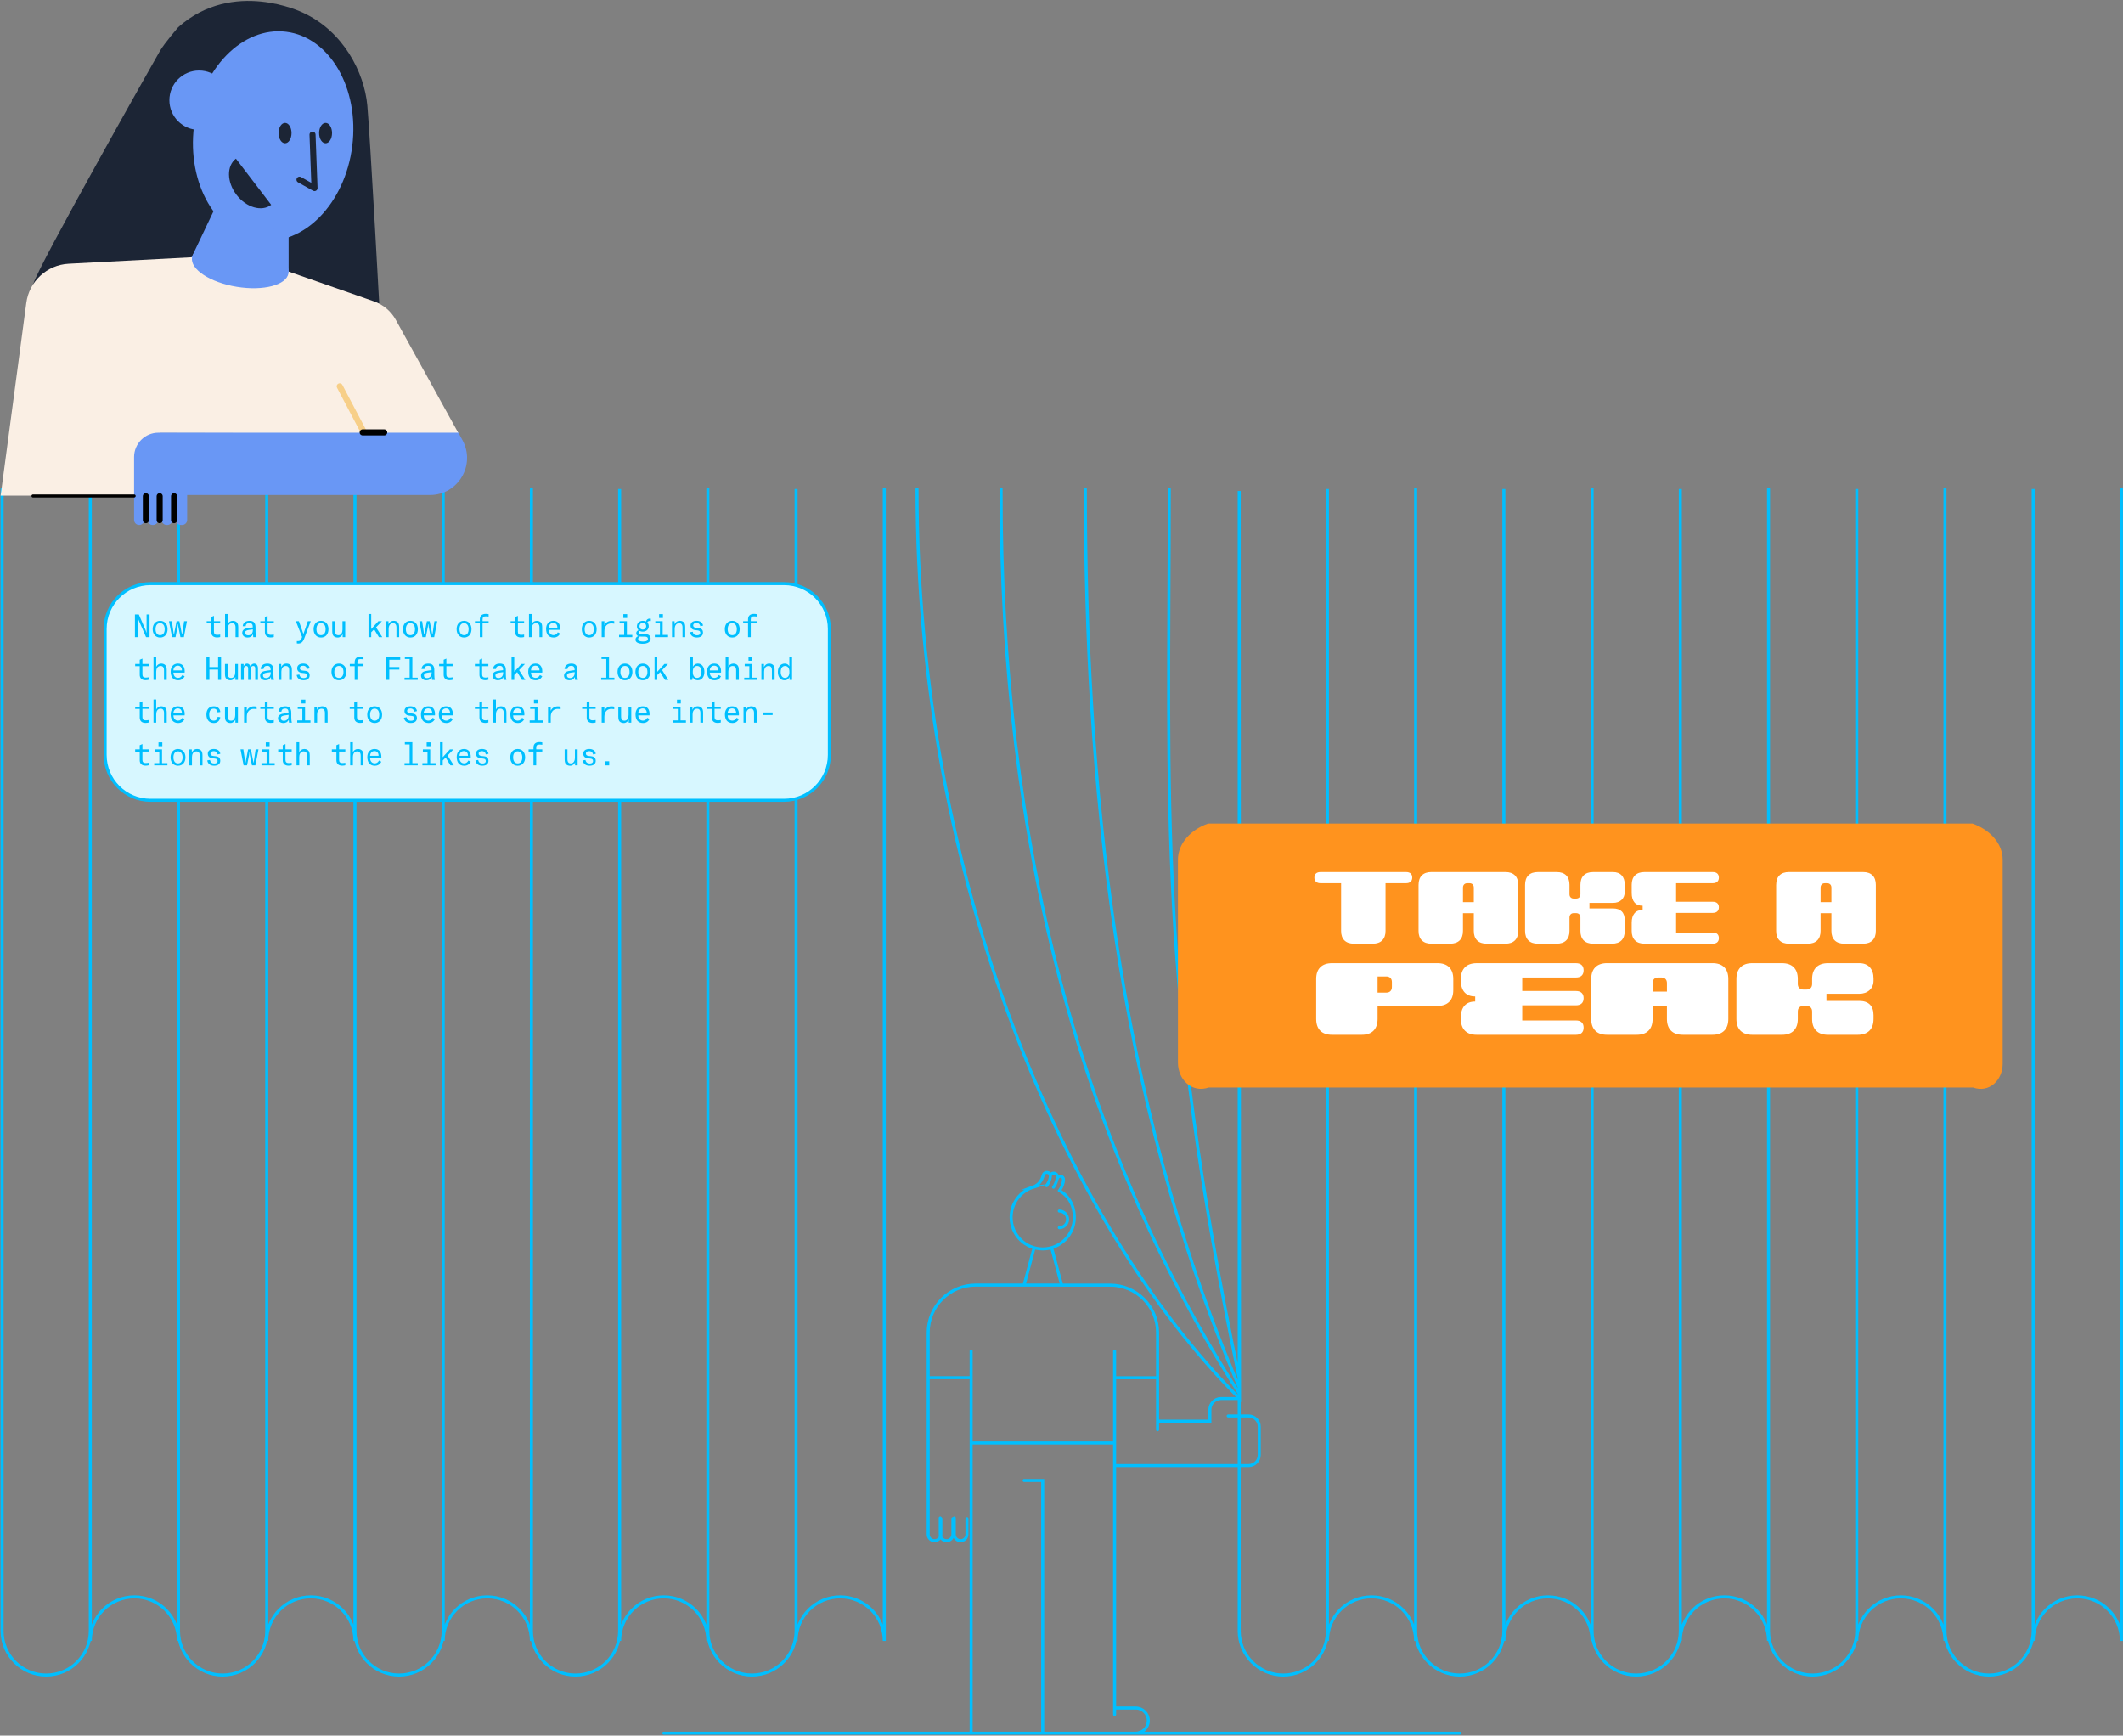 <svg width="2103" height="1719" viewBox="0 0 2103 1719" fill="none" xmlns="http://www.w3.org/2000/svg">
<rect x="0" y="0" width="2103" height="1719" fill="#808080" stroke="none"/>
<g id="comic_seq_6-3">
<path id="curtain" d="M1402.29 484.281V1625.26C1402.29 1601.13 1382.73 1581.57 1358.6 1581.57C1334.47 1581.57 1314.91 1601.13 1314.91 1625.26V484.281V1615.34C1314.91 1639.47 1295.34 1659.03 1271.21 1659.03C1247.09 1659.03 1227.52 1639.47 1227.52 1615.34V486.266L1227.83 1385.12C1053.35 1210.53 908.382 871.601 908.382 484.281M1402.3 484.281V1615.34C1402.3 1639.47 1421.87 1659.03 1446 1659.03C1470.12 1659.03 1489.69 1639.47 1489.69 1615.34V484.281V1625.26C1489.69 1601.13 1509.25 1581.57 1533.38 1581.57C1557.51 1581.57 1577.07 1601.13 1577.07 1625.26V484.281M1577.09 484.281V1615.34C1577.09 1639.47 1596.65 1659.03 1620.78 1659.03C1644.91 1659.03 1664.47 1639.47 1664.47 1615.34V484.281L1664.47 1625.26C1664.47 1601.13 1684.04 1581.57 1708.16 1581.57C1732.29 1581.57 1751.86 1601.13 1751.86 1625.26V484.281M1751.87 484.281V1615.34C1751.87 1639.47 1771.43 1659.03 1795.56 1659.03C1819.69 1659.03 1839.25 1639.47 1839.25 1615.34V484.281V1625.26C1839.25 1601.13 1858.82 1581.57 1882.95 1581.57C1907.07 1581.57 1926.64 1601.13 1926.64 1625.26V484.281M1926.65 484.281V1615.34C1926.65 1639.47 1946.22 1659.03 1970.34 1659.03C1994.47 1659.03 2014.04 1639.47 2014.04 1615.34V484.281V1625.26C2014.04 1601.13 2033.6 1581.57 2057.73 1581.57C2081.86 1581.57 2101.42 1601.13 2101.42 1625.26V484.281M991.639 484.281C991.163 831.876 1068.63 1132.68 1227.52 1380.06M1146.65 1416.06V1319.85C1146.65 1293.88 1125.6 1272.84 1099.63 1272.84H1051.64L1041.83 1236.19M1104.1 1338.12V1698.11M1104.1 1364.55H1146.58M931.994 1504.11V1519.68C931.994 1523.15 929.19 1525.95 925.724 1525.95C922.258 1525.95 919.454 1523.15 919.454 1519.68V1319.8C919.454 1293.83 940.5 1272.78 966.466 1272.78H1014.46L1024.27 1236.14M931.372 1503.44V1519.68C931.372 1523.15 934.177 1525.95 937.642 1525.95C941.108 1525.95 943.913 1523.15 943.913 1519.68V1504.11M945.275 1503.44V1519.68C945.275 1523.15 948.079 1525.95 951.545 1525.95C955.011 1525.95 957.815 1523.15 957.815 1519.68V1504.11M961.995 1338.07V1716.63H1124.98C1131.87 1716.63 1137.47 1711.05 1137.47 1704.14C1137.47 1697.25 1131.88 1691.65 1124.98 1691.65H1104.1M961.995 1364.5H919.52M1014.47 1272.78H1051.42M1036.71 1174.36C1038.92 1171.41 1040.42 1167.75 1040.52 1164.75C1040.65 1160.84 1035.04 1159.75 1033.68 1163.4C1033.66 1163.42 1033.66 1163.44 1033.65 1163.46C1032.63 1166.23 1031.36 1172.84 1022.96 1175.9L1023.36 1175.86C1010.73 1179.89 1001.59 1191.72 1001.59 1205.69C1001.59 1222.98 1015.61 1237 1032.9 1237C1050.19 1237 1064.21 1222.98 1064.21 1205.69C1064.21 1193.64 1058.1 1183.7 1049.31 1179.31M1043.57 1175.89C1045.78 1172.94 1047.29 1168.5 1047.38 1165.5C1047.51 1161.6 1041.91 1160.5 1040.54 1164.15M1049.68 1178.94C1051.89 1175.99 1053.4 1171.56 1053.49 1168.56C1053.63 1164.65 1048.78 1163.56 1047.41 1167.21M1049.3 1199.46C1053.85 1199.46 1057.54 1203.15 1057.54 1207.7C1057.54 1212.25 1053.85 1215.94 1049.3 1215.94M1014.47 1466.23H1032.88V1716.63M961.995 1429.13H1104.1M1146.65 1407.56H1198.5V1396.21C1198.5 1390.08 1203.46 1385.14 1209.57 1385.14H1227.83M2.062 484.281V1615.34C2.062 1639.47 21.626 1659.03 45.754 1659.03C69.882 1659.03 89.447 1639.47 89.447 1615.34V484.281L89.447 1625.26C89.447 1601.13 109.011 1581.57 133.139 1581.57C157.267 1581.57 176.831 1601.13 176.831 1625.26V484.281M176.844 484.281V1615.34C176.844 1639.47 196.409 1659.03 220.536 1659.03C244.664 1659.03 264.229 1639.47 264.229 1615.34V484.281L264.229 1625.26C264.229 1601.13 283.793 1581.57 307.921 1581.57C332.049 1581.57 351.613 1601.13 351.613 1625.26V484.281M351.627 484.281V1615.34C351.627 1639.47 371.191 1659.03 395.319 1659.03C419.447 1659.03 439.011 1639.47 439.011 1615.34V484.281L439.011 1625.26C439.011 1601.13 458.575 1581.57 482.703 1581.57C506.831 1581.57 526.395 1601.13 526.395 1625.26V484.281M526.409 484.281V1615.34C526.409 1639.47 545.973 1659.03 570.101 1659.03C594.229 1659.03 613.793 1639.47 613.793 1615.34V484.281V1625.26C613.793 1601.13 633.358 1581.57 657.486 1581.57C681.614 1581.57 701.178 1601.13 701.178 1625.26V484.281M701.191 484.281V1615.34C701.191 1639.47 720.755 1659.03 744.883 1659.03C769.011 1659.03 788.576 1639.47 788.576 1615.34V484.281L788.576 1625.26C788.576 1601.13 808.14 1581.57 832.268 1581.57C856.396 1581.57 875.96 1601.13 875.96 1625.26V484.281M1104.1 1451.56H1236.77C1242.63 1451.56 1247.38 1446.81 1247.38 1440.95V1412.98C1247.38 1407.12 1242.63 1402.37 1236.77 1402.37H1216.6M1075.11 484.281C1075.11 768.312 1104.38 1086.99 1227.52 1373.88M1158.26 484.281C1158.26 798.103 1146.08 975.763 1227.83 1366.34M657.485 1716.63H1446" stroke="#00BFFF" stroke-width="3" stroke-miterlimit="10" stroke-linecap="round"/>
<g id="lady">
<g id="Group">
<path id="Vector" d="M376.945 323.818C376.945 323.818 366.746 136.104 363.862 104.461C360.886 71.76 340.078 30.751 299.812 12.443C299.812 12.443 231 -21.409 176.606 26.902C176.606 26.902 162.862 42.816 158.444 50.462C154.012 58.095 38.69 262.066 33.187 280.653C27.684 299.239 376.945 323.818 376.945 323.818Z" fill="#1C2535"/>
<path id="Vector_2" d="M348.96 144.575C356.101 87.52 326.794 36.875 283.5 31.456C240.207 26.037 199.322 67.896 192.181 124.951C185.04 182.007 214.347 232.652 257.641 238.071C300.934 243.49 341.819 201.63 348.96 144.575Z" fill="#6997F5"/>
<path id="Vector_3" d="M285.896 232.475L285.923 312.018L181.527 272.24L214.504 202.896" fill="#6997F5"/>
<path id="Vector_4" d="M197.216 128.683C213.463 128.683 226.635 115.511 226.635 99.262C226.635 83.014 213.463 69.842 197.216 69.842C180.968 69.842 167.796 83.014 167.796 99.262C167.796 115.511 180.968 128.683 197.216 128.683Z" fill="#6997F5"/>
<path id="Vector_5" d="M454.342 429.435L158.166 428.839L167.704 490.855H0.633L26.071 299.94C28.915 278.616 46.535 262.344 68.017 261.22L189.821 254.817L285.909 268.959L370.318 298.419C379.59 301.66 387.342 308.195 392.091 316.793L454.342 429.435Z" fill="#FAEFE4"/>
<path id="Vector_6" d="M285.764 270.674C287.675 258.972 267.837 245.994 241.456 241.688C215.075 237.381 192.14 243.377 190.23 255.079C188.319 266.781 208.157 279.759 234.538 284.065C260.92 288.372 283.854 282.377 285.764 270.674Z" fill="#6997F5"/>
<path id="Vector_7" d="M322.511 141.911C326.055 141.911 328.927 137.392 328.927 131.818C328.927 126.244 326.055 121.725 322.511 121.725C318.968 121.725 316.096 126.244 316.096 131.818C316.096 137.392 318.968 141.911 322.511 141.911Z" fill="#1C2535"/>
<path id="Vector_8" d="M282.364 141.911C285.908 141.911 288.78 137.392 288.78 131.818C288.78 126.244 285.908 121.725 282.364 121.725C278.821 121.725 275.949 126.244 275.949 131.818C275.949 137.392 278.821 141.911 282.364 141.911Z" fill="#1C2535"/>
<path id="Vector_9" d="M309.588 133.379L311.559 186.28L296.69 177.959" stroke="#1C2535" stroke-width="6" stroke-miterlimit="10" stroke-linecap="round" stroke-linejoin="round"/>
<path id="Vector_10" d="M268.647 202.882C259.308 210.012 243.91 205.567 234.254 192.921C224.597 180.287 224.346 164.254 233.685 157.124L268.647 202.882Z" fill="#1C2535"/>
<path id="Vector_11" d="M336.52 382.658L359.709 426.656" stroke="#F7CF88" stroke-width="6" stroke-miterlimit="10" stroke-linecap="round" stroke-linejoin="round"/>
<path id="Vector_12" d="M453.033 428.561H156.962C143.629 428.561 132.821 439.369 132.821 452.703V514.957C132.821 517.735 135.07 519.997 137.861 519.997C140.639 519.997 142.901 517.748 142.901 514.957V490.868H146.195V514.957C146.195 517.735 148.444 519.997 151.235 519.997H151.592C154.37 519.997 156.632 517.748 156.632 514.957V490.868H160.124V514.957C160.124 517.735 162.373 519.997 165.164 519.997H165.667C168.444 519.997 170.706 517.748 170.706 514.957V490.868H174.252V514.957C174.252 517.735 176.5 519.997 179.291 519.997H180.35C183.128 519.997 185.39 517.748 185.39 514.957V490.273H425.928C453.879 490.273 471.578 460.257 458.033 435.797L454.012 428.521" fill="#6997F5"/>
<path id="Vector_13" d="M172.439 491.451V515.236" stroke="black" stroke-width="6" stroke-miterlimit="10" stroke-linecap="round" stroke-linejoin="round"/>
<path id="Vector_14" d="M359.246 428.258H380.609" stroke="black" stroke-width="6" stroke-miterlimit="10" stroke-linecap="round" stroke-linejoin="round"/>
<path id="Vector_15" d="M158.166 491.451V515.236" stroke="black" stroke-width="6" stroke-miterlimit="10" stroke-linecap="round" stroke-linejoin="round"/>
<path id="Vector_16" d="M144.488 491.451V515.236" stroke="black" stroke-width="6" stroke-miterlimit="10" stroke-linecap="round" stroke-linejoin="round"/>
</g>
<path id="Vector_17" d="M32.685 491.225H132.888" stroke="black" stroke-width="3" stroke-miterlimit="10" stroke-linecap="round" stroke-linejoin="round"/>
</g>
<g id="text-blob">
<path id="Vector_18" d="M776.657 792.64H149.025C124.236 792.64 104.143 772.546 104.143 747.756V622.904C104.143 598.114 124.236 578.02 149.025 578.02H776.657C801.446 578.02 821.539 598.114 821.539 622.904V747.756C821.539 772.546 801.446 792.64 776.657 792.64Z" fill="#D7F7FF" stroke="#00BFFF" stroke-width="3" stroke-miterlimit="10" stroke-linecap="round" stroke-linejoin="round"/>
<g id="Vector_19">
<path d="M145.203 626.82H145.269C145.203 626.066 145.203 625.233 145.203 624.412V608.591H148.14V631.053H144.687L137.636 614.888C137.094 613.658 136.618 612.229 136.618 612.229H136.525C136.591 612.824 136.591 613.499 136.591 614.16V631.053H133.655V608.591H137.517L144.131 623.87C144.727 625.312 145.071 626.344 145.203 626.82Z" fill="#00BFFF"/>
<path d="M151.248 623.155C151.248 618.128 154.185 614.874 158.616 614.874C163.047 614.874 165.984 618.128 165.984 623.155C165.984 628.182 163.047 631.436 158.616 631.436C154.185 631.436 151.248 628.115 151.248 623.155ZM163.14 623.155C163.14 619.451 161.46 617.202 158.616 617.202C155.772 617.202 154.092 619.411 154.092 623.155C154.092 626.885 155.772 629.108 158.616 629.108C161.46 629.094 163.14 626.885 163.14 623.155Z" fill="#00BFFF"/>
<path d="M170.217 615.244L171.831 626.092L172.148 628.341H172.373C172.506 627.613 172.598 627.11 172.876 625.682L174.926 615.244H177.678L179.728 625.682C180.019 627.11 180.112 627.613 180.231 628.341H180.456L180.773 626.092L182.387 615.244H185.204L182.136 631.066H178.749L176.699 620.853C176.567 620.218 176.447 618.895 176.408 618.26H176.183C176.156 618.895 176.024 620.218 175.905 620.853L173.855 631.066H170.468L167.399 615.244H170.217Z" fill="#00BFFF"/>
<path d="M204.729 615.244H209.253V611.104L211.938 609.966V615.244H218.103V617.427H211.938V625.629C211.938 627.745 212.957 628.764 214.981 628.764C216.026 628.764 217.137 628.671 218.116 628.473V630.946C217.296 631.132 216.41 631.357 215.021 631.357C211.065 631.357 209.266 629.147 209.266 626.012V617.44H204.742V615.244H204.729Z" fill="#00BFFF"/>
<path d="M230.563 614.874C231.833 614.874 233.341 615.218 234.453 616.263C235.471 617.242 236 618.737 236 621.29V631.066H233.315V621.448C233.315 617.996 231.582 617.242 229.902 617.242C226.45 617.242 225.603 620.562 225.603 622.811V631.066H222.918V608.14H225.603V618.141C226.317 616.223 228.288 614.874 230.563 614.874Z" fill="#00BFFF"/>
<path d="M253.686 631.066H250.869C250.736 630.179 250.644 629.134 250.617 628.182C249.572 630.391 247.866 631.436 245.273 631.436C242.138 631.436 239.955 629.505 239.955 626.793C239.955 625.153 240.709 623.883 242.164 623.062C243.209 622.494 244.916 622.084 247.535 621.766L250.419 621.422V621.144C250.419 618.327 249.374 617.096 247.032 617.096C244.784 617.096 243.461 618.234 243.329 620.232H240.445C240.736 616.845 243.196 614.887 247.218 614.887C251.292 614.887 253.131 616.911 253.131 621.462V625.735C253.144 628.248 253.302 629.888 253.686 631.066ZM246.688 623.883C243.937 624.266 242.799 625.047 242.799 626.634C242.799 628.248 243.911 629.227 245.776 629.227C248.62 629.227 250.458 627.269 250.458 624.16V623.367L246.688 623.883Z" fill="#00BFFF"/>
<path d="M257.853 615.244H262.377V611.104L265.062 609.966V615.244H271.227V617.427H265.062V625.629C265.062 627.745 266.081 628.764 268.105 628.764C269.15 628.764 270.261 628.671 271.24 628.473V630.946C270.42 631.132 269.533 631.357 268.144 631.357C264.189 631.357 262.39 629.147 262.39 626.012V617.44H257.866V615.244H257.853Z" fill="#00BFFF"/>
<path d="M300.553 627.93L304.945 615.244H307.829L301.505 632.071C300.05 636.092 298.159 637.415 295.5 637.415C295.024 637.415 294.547 637.389 294.045 637.283V634.915C294.455 634.942 294.839 634.981 295.182 634.981C297.114 634.981 298.093 634.121 298.82 632.044L299.23 630.88L293.066 615.258H296.108L300.553 627.93Z" fill="#00BFFF"/>
<path d="M310.646 623.155C310.646 618.128 313.583 614.874 318.014 614.874C322.446 614.874 325.382 618.128 325.382 623.155C325.382 628.182 322.446 631.436 318.014 631.436C313.583 631.436 310.646 628.115 310.646 623.155ZM322.538 623.155C322.538 619.451 320.858 617.202 318.014 617.202C315.17 617.202 313.49 619.411 313.49 623.155C313.49 626.885 315.17 629.108 318.014 629.108C320.858 629.094 322.538 626.885 322.538 623.155Z" fill="#00BFFF"/>
<path d="M334.615 631.436C333.16 631.436 331.679 631.092 330.568 630.047C329.549 629.068 329.112 627.586 329.112 625.02V615.244H331.864V624.928C331.864 628.38 333.504 629.134 335.158 629.134C338.478 629.134 339.272 625.814 339.272 623.499V615.244H341.957V631.066H339.43V628.063C338.822 629.637 336.957 631.436 334.615 631.436Z" fill="#00BFFF"/>
<path d="M370.609 623.314L367.725 626.224V631.066H365.04V608.14H367.725V623.036L374.815 615.257H378.321L372.527 621.356L378.691 631.066H375.371L370.609 623.314Z" fill="#00BFFF"/>
<path d="M390.054 614.874C391.351 614.874 392.806 615.218 393.877 616.236C394.922 617.215 395.398 618.736 395.398 621.303V631.079H392.713V621.462C392.713 618.009 391.007 617.255 389.419 617.255C385.848 617.255 384.988 620.575 384.988 622.824V631.079H382.303V615.257H384.829V618.392C385.662 616.382 387.395 614.874 390.054 614.874Z" fill="#00BFFF"/>
<path d="M399.195 623.155C399.195 618.128 402.131 614.874 406.563 614.874C410.994 614.874 413.931 618.128 413.931 623.155C413.931 628.182 410.994 631.436 406.563 631.436C402.131 631.436 399.195 628.115 399.195 623.155ZM411.087 623.155C411.087 619.451 409.407 617.202 406.563 617.202C403.719 617.202 402.039 619.411 402.039 623.155C402.039 626.885 403.719 629.108 406.563 629.108C409.407 629.108 411.087 626.885 411.087 623.155Z" fill="#00BFFF"/>
<path d="M418.164 615.244L419.778 626.092L420.095 628.341H420.32C420.452 627.613 420.545 627.11 420.823 625.682L422.873 615.244H425.625L427.675 625.682C427.966 627.11 428.058 627.613 428.178 628.341H428.402L428.72 626.092L430.334 615.244H433.151L430.082 631.066H426.696L424.646 620.853C424.513 620.218 424.394 618.895 424.355 618.26H424.13C424.103 618.895 423.971 620.218 423.852 620.853L421.802 631.066H418.415L415.346 615.244H418.164Z" fill="#00BFFF"/>
<path d="M452.319 623.155C452.319 618.128 455.255 614.874 459.687 614.874C464.118 614.874 467.055 618.128 467.055 623.155C467.055 628.182 464.118 631.436 459.687 631.436C455.268 631.436 452.319 628.115 452.319 623.155ZM464.211 623.155C464.211 619.451 462.531 617.202 459.687 617.202C456.843 617.202 455.163 619.411 455.163 623.155C455.163 626.885 456.843 629.108 459.687 629.108C462.531 629.108 464.211 626.885 464.211 623.155Z" fill="#00BFFF"/>
<path d="M478.007 617.427V631.066H475.322V617.427H470.481V615.244H475.322V613.498C475.322 609.887 477.346 608.021 481.275 608.021C482.187 608.021 482.955 608.114 484.026 608.339V610.707C483.325 610.614 482.478 610.456 481.275 610.456C478.867 610.456 478.021 611.276 478.021 613.683V615.231H484.026V617.427H478.007Z" fill="#00BFFF"/>
<path d="M505.8 615.244H510.324V611.104L513.009 609.966V615.244H519.173V617.427H513.009V625.629C513.009 627.745 514.027 628.764 516.051 628.764C517.096 628.764 518.208 628.671 519.186 628.473V630.946C518.366 631.132 517.48 631.357 516.091 631.357C512.136 631.357 510.337 629.147 510.337 626.012V617.44H505.8V615.244Z" fill="#00BFFF"/>
<path d="M531.647 614.874C532.917 614.874 534.425 615.218 535.536 616.263C536.555 617.242 537.084 618.737 537.084 621.29V631.066H534.399V621.448C534.399 617.996 532.653 617.242 530.986 617.242C527.533 617.242 526.687 620.562 526.687 622.811V631.066H524.001V608.14H526.687V618.141C527.401 616.223 529.372 614.874 531.647 614.874Z" fill="#00BFFF"/>
<path d="M554.823 623.856H543.724C543.724 626.832 545.431 629.068 548.368 629.068C550.458 629.068 551.754 627.772 552.548 626.25L554.823 627.454C553.5 630.073 551.344 631.436 548.368 631.436C543.407 631.436 540.96 628.023 540.96 622.837C540.96 617.996 543.738 614.86 548.169 614.86C553.011 614.86 554.876 618.34 554.876 622.639C554.889 623.023 554.863 623.433 554.823 623.856ZM548.063 616.951C545.18 616.951 543.724 619.319 543.724 621.634H552.111C552.164 619.107 550.907 616.951 548.063 616.951Z" fill="#00BFFF"/>
<path d="M576.305 623.155C576.305 618.128 579.242 614.874 583.673 614.874C588.104 614.874 591.041 618.128 591.041 623.155C591.041 628.182 588.104 631.436 583.673 631.436C579.242 631.436 576.305 628.115 576.305 623.155ZM588.197 623.155C588.197 619.451 586.517 617.202 583.673 617.202C580.829 617.202 579.149 619.411 579.149 623.155C579.149 626.885 580.829 629.108 583.673 629.108C586.517 629.094 588.197 626.885 588.197 623.155Z" fill="#00BFFF"/>
<path d="M605.619 614.927C606.756 614.927 607.801 615.059 608.463 615.244V617.744C607.828 617.586 606.664 617.427 605.526 617.427C601.73 617.427 598.7 620.02 598.7 625.179V631.065H596.015V615.244H598.674V619.358C599.732 616.858 602.325 614.927 605.619 614.927Z" fill="#00BFFF"/>
<path d="M613.238 628.843H618.304V617.453H613.714V615.244H620.989V628.843H626.334V631.052H613.238V628.843ZM621.267 612.083H617.471V608.286H621.267V612.083Z" fill="#00BFFF"/>
<path d="M641.202 616.514C642.115 617.427 642.631 618.697 642.631 620.178C642.631 623.406 640.223 625.589 636.678 625.589C635.567 625.589 634.561 625.364 633.741 624.954C633.08 625.271 632.63 625.814 632.63 626.541C632.63 627.52 633.45 628.129 635.249 628.129H639.324C642.617 628.129 644.483 629.743 644.483 632.428C644.483 635.749 641.599 637.614 636.665 637.614C632.167 637.614 629.482 636.066 629.482 633.592C629.482 631.886 630.553 630.616 632.233 630.047C630.937 629.505 630.236 628.565 630.236 627.229C630.236 625.774 631.056 624.703 632.511 624.16C631.493 623.248 630.924 621.911 630.924 620.337C630.924 617.109 633.292 614.861 636.81 614.861C637.974 614.861 638.993 615.112 639.853 615.562C640.421 613.697 641.718 612.651 643.676 612.651C644.02 612.651 644.403 612.678 644.681 612.784V615.125C644.205 615.059 643.927 614.993 643.517 614.993C642.366 614.993 641.638 615.469 641.202 616.514ZM635.157 630.497C634.681 630.497 634.244 630.47 633.834 630.431C632.789 630.907 632.154 631.754 632.154 632.838C632.154 634.518 633.702 635.405 636.956 635.405C640.342 635.405 641.797 634.452 641.797 632.719C641.797 631.29 640.779 630.51 638.728 630.51H635.157V630.497ZM640.091 620.178C640.091 618.287 638.728 616.924 636.797 616.924C634.839 616.924 633.477 618.313 633.477 620.284C633.477 622.216 634.8 623.539 636.704 623.539C638.662 623.539 640.091 622.11 640.091 620.178Z" fill="#00BFFF"/>
<path d="M648.663 628.843H653.729V617.453H649.139V615.244H656.414V628.843H661.758V631.052H648.663V628.843ZM656.692 612.083H652.896V608.286H656.692V612.083Z" fill="#00BFFF"/>
<path d="M673.425 614.874C674.722 614.874 676.177 615.218 677.248 616.236C678.293 617.215 678.77 618.736 678.77 621.303V631.079H676.084V621.462C676.084 618.009 674.378 617.255 672.791 617.255C669.219 617.255 668.359 620.575 668.359 622.824V631.079H665.674V615.257H668.2V618.392C669.021 616.382 670.767 614.874 673.425 614.874Z" fill="#00BFFF"/>
<path d="M683.479 626.184L686.204 625.708C686.614 628.023 688.095 629.214 690.437 629.214C692.553 629.214 693.731 628.327 693.731 626.846C693.731 625.258 692.91 624.57 691.204 624.372L688.638 624.081C685.503 623.737 684.021 621.964 684.021 619.53C684.021 616.647 686.296 614.847 690.027 614.847C693.638 614.847 696.072 616.739 696.416 619.649L693.757 620.245C693.413 618.353 692.117 617.017 689.96 617.017C687.87 617.017 686.64 617.877 686.64 619.385C686.64 620.747 687.526 621.568 689.484 621.792L692.011 622.07C695.146 622.414 696.376 624.068 696.376 626.568C696.376 629.571 694.167 631.41 690.304 631.41C686.548 631.436 684.048 629.571 683.479 626.184Z" fill="#00BFFF"/>
<path d="M717.991 623.155C717.991 618.128 720.927 614.874 725.359 614.874C729.79 614.874 732.727 618.128 732.727 623.155C732.727 628.182 729.79 631.436 725.359 631.436C720.927 631.436 717.991 628.115 717.991 623.155ZM729.883 623.155C729.883 619.451 728.203 617.202 725.359 617.202C722.515 617.202 720.835 619.411 720.835 623.155C720.835 626.885 722.515 629.108 725.359 629.108C728.203 629.094 729.883 626.885 729.883 623.155Z" fill="#00BFFF"/>
<path d="M743.667 617.427V631.066H740.981V617.427H736.14V615.244H740.981V613.498C740.981 609.887 743.005 608.021 746.934 608.021C747.847 608.021 748.614 608.114 749.685 608.339V610.707C748.984 610.614 748.138 610.456 746.934 610.456C744.526 610.456 743.68 611.276 743.68 613.683V615.231H749.685V617.427H743.667Z" fill="#00BFFF"/>
<path d="M133.88 657.576H138.404V653.435L141.089 652.297V657.576H147.253V659.758H141.089V667.96C141.089 670.077 142.107 671.095 144.131 671.095C145.176 671.095 146.288 671.003 147.266 670.804V673.278C146.446 673.463 145.56 673.688 144.171 673.688C140.216 673.688 138.417 671.479 138.417 668.344V659.772H133.893V657.576H133.88Z" fill="#00BFFF"/>
<path d="M159.714 657.205C160.984 657.205 162.492 657.549 163.603 658.594C164.622 659.573 165.151 661.068 165.151 663.621V673.397H162.465V663.78C162.465 660.327 160.733 659.573 159.053 659.573C155.6 659.573 154.754 662.893 154.754 665.142V673.397H152.068V650.472H154.754V660.473C155.481 658.555 157.439 657.205 159.714 657.205Z" fill="#00BFFF"/>
<path d="M182.903 666.187H171.804C171.804 669.164 173.511 671.4 176.447 671.4C178.538 671.4 179.834 670.103 180.628 668.582L182.903 669.786C181.58 672.405 179.424 673.768 176.447 673.768C171.487 673.768 169.053 670.355 169.053 665.169C169.053 660.327 171.831 657.192 176.262 657.192C181.104 657.192 182.969 660.671 182.969 664.97C182.969 665.354 182.929 665.764 182.903 666.187ZM176.13 659.282C173.246 659.282 171.791 661.65 171.791 663.965H180.178C180.244 661.438 178.974 659.282 176.13 659.282Z" fill="#00BFFF"/>
<path d="M218.989 673.397H216.052V663.145H207.454V673.397H204.517V650.935H207.454V660.671H216.052V650.935H218.989V673.397Z" fill="#00BFFF"/>
<path d="M228.354 673.768C226.899 673.768 225.418 673.424 224.307 672.379C223.288 671.4 222.852 669.918 222.852 667.352V657.576H225.603V667.259C225.603 670.712 227.243 671.466 228.897 671.466C232.217 671.466 233.011 668.145 233.011 665.83V657.576H235.696V673.397H233.169V670.394C232.561 671.968 230.683 673.768 228.354 673.768Z" fill="#00BFFF"/>
<path d="M244.757 657.205C246.305 657.205 247.509 658.25 248.051 660.089C248.805 658.25 250.234 657.205 251.781 657.205C253.739 657.205 255.512 658.568 255.512 661.915V673.397H252.826V662.139C252.826 660.115 251.874 659.573 250.961 659.573C249.096 659.573 248.435 660.936 248.435 662.933V673.397H245.815V662.139C245.815 660.208 244.956 659.573 243.95 659.573C242.112 659.573 241.477 661.028 241.477 662.933V673.397H238.791V657.576H241.318V660.01C241.953 658.303 243.183 657.205 244.757 657.205Z" fill="#00BFFF"/>
<path d="M271.399 673.397H268.581C268.449 672.511 268.356 671.466 268.33 670.513C267.285 672.723 265.578 673.768 262.985 673.768C259.85 673.768 257.668 671.836 257.668 669.124C257.668 667.484 258.422 666.214 259.877 665.394C260.922 664.825 262.628 664.415 265.247 664.098L268.131 663.754V663.476C268.131 660.658 267.086 659.428 264.745 659.428C262.496 659.428 261.173 660.565 261.041 662.563H258.157C258.448 659.176 260.909 657.219 264.93 657.219C269.004 657.219 270.843 659.243 270.843 663.793V668.066C270.856 670.58 271.015 672.22 271.399 673.397ZM264.401 666.214C261.649 666.598 260.512 667.378 260.512 668.966C260.512 670.58 261.623 671.558 263.488 671.558C266.332 671.558 268.171 669.601 268.171 666.492V665.698L264.401 666.214Z" fill="#00BFFF"/>
<path d="M283.793 657.205C285.09 657.205 286.545 657.549 287.616 658.568C288.661 659.547 289.137 661.068 289.137 663.634V673.41H286.452V663.793C286.452 660.34 284.746 659.586 283.158 659.586C279.587 659.586 278.727 662.907 278.727 665.156V673.41H276.042V657.589H278.568V660.724C279.388 658.713 281.134 657.205 283.793 657.205Z" fill="#00BFFF"/>
<path d="M293.847 668.516L296.572 668.04C296.982 670.355 298.463 671.545 300.804 671.545C302.921 671.545 304.098 670.659 304.098 669.177C304.098 667.59 303.278 666.902 301.572 666.703L299.005 666.412C295.87 666.069 294.389 664.296 294.389 661.862C294.389 658.978 296.664 657.179 300.394 657.179C304.006 657.179 306.44 659.071 306.784 661.981L304.125 662.576C303.781 660.684 302.484 659.348 300.328 659.348C298.238 659.348 297.008 660.208 297.008 661.716C297.008 663.079 297.894 663.899 299.852 664.124L302.379 664.402C305.514 664.746 306.744 666.399 306.744 668.899C306.744 671.902 304.535 673.741 300.672 673.741C296.915 673.768 294.415 671.902 293.847 668.516Z" fill="#00BFFF"/>
<path d="M328.345 665.486C328.345 660.459 331.282 657.205 335.713 657.205C340.145 657.205 343.081 660.459 343.081 665.486C343.081 670.513 340.145 673.767 335.713 673.767C331.295 673.767 328.345 670.447 328.345 665.486ZM340.237 665.486C340.237 661.782 338.557 659.533 335.713 659.533C332.869 659.533 331.189 661.743 331.189 665.486C331.189 669.23 332.869 671.439 335.713 671.439C338.557 671.439 340.237 669.217 340.237 665.486Z" fill="#00BFFF"/>
<path d="M354.034 659.758V673.397H351.349V659.758H346.507V657.576H351.349V655.83C351.349 652.218 353.373 650.353 357.302 650.353C358.214 650.353 358.982 650.446 360.053 650.67V653.038C359.352 652.946 358.505 652.787 357.302 652.787C354.894 652.787 354.047 653.607 354.047 656.015V657.563H360.053V659.758H354.034Z" fill="#00BFFF"/>
<path d="M396.443 653.461H385.623V660.645H395.583V663.171H385.623V673.384H382.686V650.922H396.443V653.461Z" fill="#00BFFF"/>
<path d="M400.716 671.175H405.782V652.668H401.033V650.459H408.468V671.175H413.812V673.384H400.716V671.175Z" fill="#00BFFF"/>
<path d="M430.783 673.397H427.966C427.834 672.511 427.741 671.466 427.715 670.513C426.67 672.723 424.963 673.768 422.37 673.768C419.235 673.768 417.053 671.836 417.053 669.124C417.053 667.484 417.807 666.214 419.262 665.394C420.307 664.825 422.013 664.415 424.632 664.098L427.516 663.754V663.476C427.516 660.658 426.471 659.428 424.13 659.428C421.881 659.428 420.558 660.565 420.426 662.563H417.542C417.833 659.176 420.294 657.219 424.315 657.219C428.389 657.219 430.228 659.243 430.228 663.793V668.066C430.254 670.58 430.413 672.22 430.783 673.397ZM423.799 666.214C421.048 666.598 419.91 667.378 419.91 668.966C419.91 670.58 421.021 671.558 422.886 671.558C425.73 671.558 427.569 669.601 427.569 666.492V665.698L423.799 666.214Z" fill="#00BFFF"/>
<path d="M434.963 657.576H439.487V653.435L442.173 652.297V657.576H448.337V659.758H442.173V667.96C442.173 670.077 443.191 671.095 445.215 671.095C446.26 671.095 447.371 671.003 448.35 670.804V673.278C447.53 673.463 446.644 673.688 445.255 673.688C441.3 673.688 439.501 671.479 439.501 668.344V659.772H434.977V657.576H434.963Z" fill="#00BFFF"/>
<path d="M470.388 657.576H474.912V653.435L477.597 652.297V657.576H483.762V659.758H477.597V667.96C477.597 670.077 478.616 671.095 480.64 671.095C481.685 671.095 482.796 671.003 483.775 670.804V673.278C482.955 673.463 482.069 673.688 480.68 673.688C476.724 673.688 474.925 671.479 474.925 668.344V659.772H470.401V657.576H470.388Z" fill="#00BFFF"/>
<path d="M501.633 673.397H498.815C498.683 672.511 498.59 671.466 498.564 670.513C497.519 672.723 495.812 673.768 493.22 673.768C490.085 673.768 487.902 671.836 487.902 669.124C487.902 667.484 488.656 666.214 490.111 665.394C491.156 664.825 492.863 664.415 495.482 664.098L498.365 663.754V663.476C498.365 660.658 497.32 659.428 494.979 659.428C492.73 659.428 491.407 660.565 491.275 662.563H488.391C488.682 659.176 491.143 657.219 495.164 657.219C499.238 657.219 501.077 659.243 501.077 663.793V668.066C501.09 670.58 501.249 672.22 501.633 673.397ZM494.635 666.214C491.884 666.598 490.746 667.378 490.746 668.966C490.746 670.58 491.857 671.558 493.722 671.558C496.566 671.558 498.405 669.601 498.405 666.492V665.698L494.635 666.214Z" fill="#00BFFF"/>
<path d="M512.295 665.645L509.411 668.555V673.397H506.726V650.472H509.411V665.367L516.501 657.589H520.007L514.213 663.687L520.377 673.397H517.057L512.295 665.645Z" fill="#00BFFF"/>
<path d="M537.11 666.187H526.012C526.012 669.164 527.719 671.4 530.655 671.4C532.745 671.4 534.042 670.103 534.835 668.582L537.11 669.786C535.788 672.405 533.631 673.768 530.655 673.768C525.695 673.768 523.247 670.355 523.247 665.169C523.247 660.327 526.025 657.192 530.457 657.192C535.298 657.192 537.163 660.671 537.163 664.97C537.177 665.354 537.15 665.764 537.11 666.187ZM530.351 659.282C527.467 659.282 526.012 661.65 526.012 663.965H534.399C534.452 661.438 533.195 659.282 530.351 659.282Z" fill="#00BFFF"/>
<path d="M572.469 673.397H569.651C569.519 672.511 569.427 671.466 569.4 670.513C568.355 672.723 566.649 673.768 564.056 673.768C560.921 673.768 558.738 671.836 558.738 669.124C558.738 667.484 559.492 666.214 560.947 665.394C561.992 664.825 563.699 664.415 566.318 664.098L569.202 663.754V663.476C569.202 660.658 568.157 659.428 565.815 659.428C563.566 659.428 562.244 660.565 562.111 662.563H559.228C559.519 659.176 561.979 657.219 566 657.219C570.075 657.219 571.913 659.243 571.913 663.793V668.066C571.94 670.58 572.099 672.22 572.469 673.397ZM565.485 666.214C562.733 666.598 561.595 667.378 561.595 668.966C561.595 670.58 562.707 671.558 564.572 671.558C567.416 671.558 569.255 669.601 569.255 666.492V665.698L565.485 666.214Z" fill="#00BFFF"/>
<path d="M595.525 671.175H600.592V652.668H595.843V650.459H603.277V671.175H608.621V673.384H595.525V671.175Z" fill="#00BFFF"/>
<path d="M611.717 665.486C611.717 660.459 614.653 657.205 619.085 657.205C623.516 657.205 626.453 660.459 626.453 665.486C626.453 670.513 623.516 673.767 619.085 673.767C614.667 673.767 611.717 670.447 611.717 665.486ZM623.609 665.486C623.609 661.782 621.929 659.533 619.085 659.533C616.241 659.533 614.561 661.743 614.561 665.486C614.561 669.23 616.241 671.439 619.085 671.439C621.942 671.426 623.609 669.217 623.609 665.486Z" fill="#00BFFF"/>
<path d="M629.429 665.486C629.429 660.459 632.366 657.205 636.797 657.205C641.228 657.205 644.165 660.459 644.165 665.486C644.165 670.513 641.228 673.767 636.797 673.767C632.379 673.767 629.429 670.447 629.429 665.486ZM641.321 665.486C641.321 661.782 639.641 659.533 636.797 659.533C633.953 659.533 632.273 661.743 632.273 665.486C632.273 669.23 633.953 671.439 636.797 671.439C639.641 671.426 641.321 669.217 641.321 665.486Z" fill="#00BFFF"/>
<path d="M653.967 665.645L651.083 668.555V673.397H648.398V650.472H651.083V665.367L658.174 657.589H661.679L655.885 663.687L662.049 673.397H658.729L653.967 665.645Z" fill="#00BFFF"/>
<path d="M686.362 660.327C687.222 658.488 689.114 657.192 691.23 657.192C695.305 657.192 697.752 660.645 697.752 665.447C697.752 670.381 695.252 673.768 691.138 673.768C689.021 673.768 687.064 672.603 686.204 670.672L685.728 673.397H683.677V650.472H686.362V660.327ZM690.503 671.4C693.254 671.4 694.895 669.058 694.895 665.447C694.895 661.941 693.347 659.56 690.556 659.56C687.87 659.56 686.283 661.676 686.283 665.089V665.91C686.296 669.217 687.844 671.4 690.503 671.4Z" fill="#00BFFF"/>
<path d="M714.221 666.187H703.122C703.122 669.164 704.829 671.4 707.766 671.4C709.856 671.4 711.152 670.103 711.946 668.582L714.221 669.786C712.898 672.405 710.742 673.768 707.766 673.768C702.805 673.768 700.371 670.355 700.371 665.169C700.371 660.327 703.149 657.192 707.58 657.192C712.422 657.192 714.287 660.671 714.287 664.97C714.287 665.354 714.247 665.764 714.221 666.187ZM707.448 659.282C704.564 659.282 703.109 661.65 703.109 663.965H711.496C711.562 661.438 710.305 659.282 707.448 659.282Z" fill="#00BFFF"/>
<path d="M726.457 657.205C727.727 657.205 729.235 657.549 730.346 658.594C731.364 659.573 731.893 661.068 731.893 663.621V673.397H729.208V663.78C729.208 660.327 727.475 659.573 725.795 659.573C722.343 659.573 721.496 662.893 721.496 665.142V673.397H718.811V650.472H721.496V660.473C722.224 658.555 724.181 657.205 726.457 657.205Z" fill="#00BFFF"/>
<path d="M737.211 671.175H742.278V659.785H737.687V657.576H744.963V671.175H750.307V673.384H737.211V671.175ZM745.241 654.414H741.444V650.618H745.241V654.414Z" fill="#00BFFF"/>
<path d="M761.974 657.205C763.27 657.205 764.725 657.549 765.797 658.568C766.842 659.547 767.318 661.068 767.318 663.634V673.41H764.633V663.793C764.633 660.34 762.926 659.586 761.339 659.586C757.767 659.586 756.908 662.907 756.908 665.156V673.41H754.222V657.589H756.749V660.724C757.582 658.713 759.315 657.205 761.974 657.205Z" fill="#00BFFF"/>
<path d="M784.594 650.459V673.384H782.068V670.447C781.115 672.498 779.634 673.768 777.041 673.768C773.086 673.768 770.519 670.474 770.519 665.447C770.519 660.486 773.271 657.192 777.451 657.192C779.607 657.192 781.115 658.356 781.909 659.917V650.459H784.594ZM777.689 659.573C774.964 659.573 773.35 661.756 773.35 665.46C773.35 669.124 774.964 671.413 777.583 671.413C780.269 671.413 781.948 669.27 781.948 665.844V665.116C781.962 661.716 780.321 659.573 777.689 659.573Z" fill="#00BFFF"/>
<path d="M133.88 699.907H138.404V695.767L141.089 694.629V699.907H147.253V702.09H141.089V710.292C141.089 712.408 142.107 713.427 144.131 713.427C145.176 713.427 146.288 713.334 147.266 713.136V715.609C146.446 715.795 145.56 716.02 144.171 716.02C140.216 716.02 138.417 713.81 138.417 710.675V702.103H133.893V699.907H133.88Z" fill="#00BFFF"/>
<path d="M159.714 699.537C160.984 699.537 162.492 699.881 163.603 700.926C164.622 701.905 165.151 703.399 165.151 705.953V715.729H162.465V706.111C162.465 702.659 160.733 701.905 159.053 701.905C155.6 701.905 154.754 705.225 154.754 707.474V715.729H152.068V692.803H154.754V702.804C155.481 700.886 157.439 699.537 159.714 699.537Z" fill="#00BFFF"/>
<path d="M182.903 708.519H171.804C171.804 711.495 173.511 713.731 176.447 713.731C178.538 713.731 179.834 712.435 180.628 710.913L182.903 712.117C181.58 714.736 179.424 716.099 176.447 716.099C171.487 716.099 169.053 712.686 169.053 707.5C169.053 702.659 171.831 699.523 176.262 699.523C181.104 699.523 182.969 703.003 182.969 707.302C182.969 707.686 182.929 708.096 182.903 708.519ZM176.13 701.614C173.246 701.614 171.791 703.982 171.791 706.297H180.178C180.244 703.77 178.974 701.614 176.13 701.614Z" fill="#00BFFF"/>
<path d="M204.464 707.725C204.464 703.016 206.872 699.537 211.833 699.537C215.338 699.537 217.878 701.561 218.248 705.199L215.497 705.516C215.206 703.175 213.883 701.878 211.634 701.878C208.724 701.878 207.242 704.22 207.242 707.699C207.242 711.31 208.724 713.744 211.74 713.744C214.055 713.744 215.285 712.355 215.655 709.948L218.222 710.358C217.719 713.585 215.655 716.112 211.74 716.112C206.938 716.099 204.464 712.461 204.464 707.725Z" fill="#00BFFF"/>
<path d="M228.354 716.099C226.899 716.099 225.418 715.755 224.307 714.71C223.288 713.731 222.852 712.249 222.852 709.683V699.907H225.603V709.59C225.603 713.043 227.243 713.797 228.897 713.797C232.217 713.797 233.011 710.477 233.011 708.162V699.907H235.696V715.729H233.169V712.726C232.561 714.3 230.683 716.099 228.354 716.099Z" fill="#00BFFF"/>
<path d="M251.398 699.59C252.535 699.59 253.58 699.722 254.242 699.907V702.407C253.607 702.249 252.443 702.09 251.305 702.09C247.509 702.09 244.479 704.683 244.479 709.842V715.729H241.794V699.907H244.453V704.021C245.524 701.521 248.117 699.59 251.398 699.59Z" fill="#00BFFF"/>
<path d="M257.853 699.907H262.377V695.767L265.062 694.629V699.907H271.227V702.09H265.062V710.292C265.062 712.408 266.081 713.427 268.105 713.427C269.15 713.427 270.261 713.334 271.24 713.136V715.609C270.42 715.795 269.533 716.02 268.144 716.02C264.189 716.02 262.39 713.81 262.39 710.675V702.103H257.866V699.907H257.853Z" fill="#00BFFF"/>
<path d="M289.098 715.729H286.28C286.148 714.842 286.055 713.797 286.029 712.845C284.984 715.054 283.277 716.099 280.685 716.099C277.55 716.099 275.367 714.168 275.367 711.456C275.367 709.816 276.121 708.546 277.576 707.725C278.621 707.157 280.327 706.747 282.947 706.429L285.83 706.085V705.807C285.83 702.99 284.785 701.759 282.444 701.759C280.195 701.759 278.872 702.897 278.74 704.895H275.856C276.147 701.508 278.608 699.55 282.629 699.55C286.703 699.55 288.542 701.574 288.542 706.125V710.398C288.568 712.911 288.727 714.551 289.098 715.729ZM282.113 708.546C279.362 708.929 278.224 709.71 278.224 711.297C278.224 712.911 279.335 713.89 281.2 713.89C284.044 713.89 285.883 711.932 285.883 708.823V708.03L282.113 708.546Z" fill="#00BFFF"/>
<path d="M294.442 713.506H299.508V702.116H294.918V699.907H302.193V713.506H307.537V715.715H294.442V713.506ZM302.484 696.746H298.688V692.949H302.484V696.746Z" fill="#00BFFF"/>
<path d="M319.205 699.537C320.501 699.537 321.956 699.881 323.028 700.899C324.073 701.878 324.549 703.399 324.549 705.966V715.742H321.864V706.125C321.864 702.672 320.157 701.918 318.57 701.918C314.998 701.918 314.138 705.238 314.138 707.487V715.742H311.453V699.92H313.993V703.056C314.813 701.045 316.559 699.537 319.205 699.537Z" fill="#00BFFF"/>
<path d="M346.415 699.907H350.939V695.767L353.624 694.629V699.907H359.788V702.09H353.624V710.292C353.624 712.408 354.643 713.427 356.667 713.427C357.712 713.427 358.823 713.334 359.802 713.136V715.609C358.981 715.795 358.095 716.02 356.706 716.02C352.751 716.02 350.952 713.81 350.952 710.675V702.103H346.428V699.907H346.415Z" fill="#00BFFF"/>
<path d="M363.77 707.818C363.77 702.791 366.707 699.537 371.138 699.537C375.569 699.537 378.506 702.791 378.506 707.818C378.506 712.845 375.569 716.099 371.138 716.099C366.707 716.099 363.77 712.779 363.77 707.818ZM375.662 707.818C375.662 704.114 373.982 701.865 371.138 701.865C368.294 701.865 366.614 704.074 366.614 707.818C366.614 711.562 368.294 713.771 371.138 713.771C373.982 713.771 375.662 711.548 375.662 707.818Z" fill="#00BFFF"/>
<path d="M400.108 710.847L402.833 710.371C403.243 712.686 404.724 713.877 407.065 713.877C409.182 713.877 410.359 712.99 410.359 711.509C410.359 709.921 409.539 709.233 407.833 709.035L405.266 708.744C402.131 708.4 400.65 706.627 400.65 704.193C400.65 701.309 402.925 699.51 406.655 699.51C410.267 699.51 412.701 701.402 413.045 704.312L410.386 704.908C410.042 703.016 408.745 701.68 406.589 701.68C404.499 701.68 403.269 702.54 403.269 704.048C403.269 705.41 404.155 706.23 406.113 706.455L408.64 706.733C411.775 707.077 413.005 708.731 413.005 711.231C413.005 714.234 410.796 716.073 406.933 716.073C403.176 716.099 400.676 714.234 400.108 710.847Z" fill="#00BFFF"/>
<path d="M430.849 708.519H419.751C419.751 711.495 421.457 713.731 424.394 713.731C426.484 713.731 427.781 712.435 428.574 710.913L430.849 712.117C429.527 714.736 427.37 716.099 424.394 716.099C419.434 716.099 416.986 712.686 416.986 707.5C416.986 702.659 419.764 699.523 424.196 699.523C429.037 699.523 430.902 703.003 430.902 707.302C430.916 707.686 430.889 708.096 430.849 708.519ZM424.077 701.614C421.193 701.614 419.738 703.982 419.738 706.297H428.124C428.191 703.77 426.934 701.614 424.077 701.614Z" fill="#00BFFF"/>
<path d="M448.562 708.519H437.464C437.464 711.495 439.17 713.731 442.107 713.731C444.197 713.731 445.493 712.435 446.287 710.913L448.562 712.117C447.239 714.736 445.083 716.099 442.107 716.099C437.146 716.099 434.699 712.686 434.699 707.5C434.699 702.659 437.477 699.523 441.908 699.523C446.75 699.523 448.615 703.003 448.615 707.302C448.628 707.686 448.588 708.096 448.562 708.519ZM441.789 701.614C438.905 701.614 437.45 703.982 437.45 706.297H445.837C445.903 703.77 444.646 701.614 441.789 701.614Z" fill="#00BFFF"/>
<path d="M470.388 699.907H474.912V695.767L477.597 694.629V699.907H483.762V702.09H477.597V710.292C477.597 712.408 478.616 713.427 480.64 713.427C481.685 713.427 482.796 713.334 483.775 713.136V715.609C482.955 715.795 482.069 716.02 480.68 716.02C476.724 716.02 474.925 713.81 474.925 710.675V702.103H470.401V699.907H470.388Z" fill="#00BFFF"/>
<path d="M496.222 699.537C497.492 699.537 499 699.881 500.112 700.926C501.13 701.905 501.659 703.399 501.659 705.953V715.729H498.974V706.111C498.974 702.659 497.228 701.905 495.561 701.905C492.109 701.905 491.262 705.225 491.262 707.474V715.729H488.577V692.803H491.262V702.804C491.989 700.886 493.947 699.537 496.222 699.537Z" fill="#00BFFF"/>
<path d="M519.398 708.519H508.3C508.3 711.495 510.006 713.731 512.943 713.731C515.033 713.731 516.329 712.435 517.123 710.913L519.398 712.117C518.075 714.736 515.919 716.099 512.943 716.099C507.982 716.099 505.535 712.686 505.535 707.5C505.535 702.659 508.313 699.523 512.744 699.523C517.586 699.523 519.451 703.003 519.451 707.302C519.464 707.686 519.438 708.096 519.398 708.519ZM512.639 701.614C509.755 701.614 508.3 703.982 508.3 706.297H516.686C516.752 703.77 515.483 701.614 512.639 701.614Z" fill="#00BFFF"/>
<path d="M524.689 713.506H529.756V702.116H525.165V699.907H532.441V713.506H537.785V715.715H524.689V713.506ZM532.719 696.746H528.922V692.949H532.719V696.746Z" fill="#00BFFF"/>
<path d="M552.481 699.59C553.619 699.59 554.664 699.722 555.325 699.907V702.407C554.69 702.249 553.526 702.09 552.389 702.09C548.592 702.09 545.563 704.683 545.563 709.842V715.729H542.878V699.907H545.537V704.021C546.608 701.521 549.201 699.59 552.481 699.59Z" fill="#00BFFF"/>
<path d="M576.649 699.907H581.173V695.767L583.858 694.629V699.907H590.023V702.09H583.858V710.292C583.858 712.408 584.877 713.427 586.901 713.427C587.946 713.427 589.057 713.334 590.036 713.136V715.609C589.216 715.795 588.329 716.02 586.941 716.02C582.985 716.02 581.186 713.81 581.186 710.675V702.103H576.662V699.907H576.649Z" fill="#00BFFF"/>
<path d="M605.619 699.59C606.756 699.59 607.801 699.722 608.463 699.907V702.407C607.828 702.249 606.664 702.09 605.526 702.09C601.73 702.09 598.7 704.683 598.7 709.842V715.729H596.015V699.907H598.674V704.021C599.732 701.521 602.325 699.59 605.619 699.59Z" fill="#00BFFF"/>
<path d="M617.987 716.099C616.532 716.099 615.05 715.755 613.939 714.71C612.92 713.731 612.484 712.249 612.484 709.683V699.907H615.235V709.59C615.235 713.043 616.876 713.797 618.529 713.797C621.849 713.797 622.643 710.477 622.643 708.162V699.907H625.328V715.729H622.802V712.726C622.193 714.3 620.328 716.099 617.987 716.099Z" fill="#00BFFF"/>
<path d="M643.385 708.519H632.286C632.286 711.495 633.993 713.731 636.929 713.731C639.019 713.731 640.316 712.435 641.109 710.913L643.385 712.117C642.062 714.736 639.906 716.099 636.929 716.099C631.969 716.099 629.535 712.686 629.535 707.5C629.535 702.659 632.313 699.523 636.744 699.523C641.586 699.523 643.451 703.003 643.451 707.302C643.437 707.686 643.411 708.096 643.385 708.519ZM636.612 701.614C633.728 701.614 632.273 703.982 632.273 706.297H640.66C640.726 703.77 639.456 701.614 636.612 701.614Z" fill="#00BFFF"/>
<path d="M666.375 713.506H671.441V702.116H666.851V699.907H674.127V713.506H679.471V715.715H666.375V713.506ZM674.404 696.746H670.608V692.949H674.404V696.746Z" fill="#00BFFF"/>
<path d="M691.138 699.537C692.434 699.537 693.889 699.881 694.961 700.899C696.006 701.878 696.482 703.399 696.482 705.966V715.742H693.797V706.125C693.797 702.672 692.09 701.918 690.503 701.918C686.931 701.918 686.072 705.238 686.072 707.487V715.742H683.386V699.92H685.913V703.056C686.733 701.045 688.479 699.537 691.138 699.537Z" fill="#00BFFF"/>
<path d="M700.622 699.907H705.146V695.767L707.832 694.629V699.907H713.996V702.09H707.832V710.292C707.832 712.408 708.85 713.427 710.874 713.427C711.919 713.427 713.03 713.334 714.009 713.136V715.609C713.189 715.795 712.303 716.02 710.914 716.02C706.959 716.02 705.16 713.81 705.16 710.675V702.103H700.635V699.907H700.622Z" fill="#00BFFF"/>
<path d="M731.933 708.519H720.835C720.835 711.495 722.541 713.731 725.478 713.731C727.568 713.731 728.864 712.435 729.658 710.913L731.933 712.117C730.61 714.736 728.454 716.099 725.478 716.099C720.517 716.099 718.083 712.686 718.083 707.5C718.083 702.659 720.861 699.523 725.293 699.523C730.134 699.523 731.999 703.003 731.999 707.302C731.999 707.686 731.96 708.096 731.933 708.519ZM725.161 701.614C722.277 701.614 720.822 703.982 720.822 706.297H729.208C729.274 703.77 728.005 701.614 725.161 701.614Z" fill="#00BFFF"/>
<path d="M744.262 699.537C745.558 699.537 747.013 699.881 748.085 700.899C749.13 701.878 749.606 703.399 749.606 705.966V715.742H746.921V706.125C746.921 702.672 745.214 701.918 743.627 701.918C740.055 701.918 739.195 705.238 739.195 707.487V715.742H736.51V699.92H739.037V703.056C739.87 701.045 741.603 699.537 744.262 699.537Z" fill="#00BFFF"/>
<path d="M765.334 705.661V708.188H756.193V705.661H765.334Z" fill="#00BFFF"/>
<path d="M133.88 742.239H138.404V738.098L141.089 736.96V742.239H147.253V744.421H141.089V752.623C141.089 754.74 142.107 755.758 144.131 755.758C145.176 755.758 146.288 755.666 147.266 755.467V757.941C146.446 758.126 145.56 758.351 144.171 758.351C140.216 758.351 138.417 756.142 138.417 753.007V744.435H133.893V742.239H133.88Z" fill="#00BFFF"/>
<path d="M152.756 755.838H157.822V744.448H153.232V742.239H160.508V755.838H165.852V758.047H152.756V755.838ZM160.799 739.077H157.002V735.281H160.799V739.077Z" fill="#00BFFF"/>
<path d="M168.96 750.149C168.96 745.122 171.897 741.868 176.328 741.868C180.76 741.868 183.697 745.122 183.697 750.149C183.697 755.176 180.76 758.43 176.328 758.43C171.897 758.43 168.96 755.11 168.96 750.149ZM180.852 750.149C180.852 746.445 179.172 744.196 176.328 744.196C173.484 744.196 171.804 746.406 171.804 750.149C171.804 753.893 173.484 756.102 176.328 756.102C179.172 756.089 180.852 753.88 180.852 750.149Z" fill="#00BFFF"/>
<path d="M195.231 741.868C196.528 741.868 197.983 742.212 199.054 743.231C200.099 744.21 200.576 745.731 200.576 748.297V758.073H197.89V748.456C197.89 745.003 196.184 744.249 194.596 744.249C191.025 744.249 190.165 747.57 190.165 749.819V758.073H187.48V742.252H190.006V745.387C190.84 743.376 192.586 741.868 195.231 741.868Z" fill="#00BFFF"/>
<path d="M205.298 753.179L208.023 752.703C208.433 755.018 209.915 756.208 212.256 756.208C214.372 756.208 215.55 755.322 215.55 753.84C215.55 752.253 214.73 751.565 213.023 751.366L210.457 751.076C207.322 750.732 205.84 748.959 205.84 746.525C205.84 743.641 208.116 741.842 211.846 741.842C215.457 741.842 217.891 743.734 218.235 746.644L215.576 747.239C215.232 745.347 213.936 744.011 211.78 744.011C209.69 744.011 208.459 744.871 208.459 746.379C208.459 747.742 209.346 748.562 211.304 748.787L213.83 749.065C216.965 749.409 218.195 751.062 218.195 753.562C218.195 756.565 215.986 758.404 212.124 758.404C208.367 758.431 205.867 756.565 205.298 753.179Z" fill="#00BFFF"/>
<path d="M241.067 742.239L242.68 753.086L242.998 755.335H243.223C243.355 754.607 243.448 754.105 243.725 752.676L245.776 742.239H248.527L250.577 752.676C250.869 754.105 250.961 754.607 251.08 755.335H251.305L251.623 753.086L253.236 742.239H256.054L252.985 758.06H249.599L247.548 747.848C247.416 747.213 247.297 745.89 247.257 745.255H247.032C247.006 745.89 246.874 747.213 246.755 747.848L244.704 758.06H241.318L238.249 742.239H241.067Z" fill="#00BFFF"/>
<path d="M259.03 755.838H264.097V744.448H259.506V742.239H266.782V755.838H272.126V758.047H259.03V755.838ZM267.06 739.077H263.263V735.281H267.06V739.077Z" fill="#00BFFF"/>
<path d="M275.565 742.239H280.089V738.098L282.775 736.96V742.239H288.939V744.421H282.775V752.623C282.775 754.74 283.793 755.758 285.817 755.758C286.862 755.758 287.973 755.666 288.952 755.467V757.941C288.132 758.126 287.246 758.351 285.857 758.351C281.902 758.351 280.103 756.142 280.103 753.007V744.435H275.579V742.239H275.565Z" fill="#00BFFF"/>
<path d="M301.4 741.868C302.67 741.868 304.178 742.212 305.289 743.257C306.307 744.236 306.836 745.731 306.836 748.284V758.06H304.151V748.443C304.151 744.99 302.405 744.236 300.738 744.236C297.286 744.236 296.439 747.557 296.439 749.805V758.06H293.754V735.135H296.439V745.136C297.167 743.218 299.124 741.868 301.4 741.868Z" fill="#00BFFF"/>
<path d="M328.702 742.239H333.227V738.098L335.912 736.96V742.239H342.076V744.421H335.912V752.623C335.912 754.74 336.93 755.758 338.954 755.758C339.999 755.758 341.11 755.666 342.089 755.467V757.941C341.269 758.126 340.383 758.351 338.994 758.351C335.039 758.351 333.24 756.142 333.24 753.007V744.435H328.716V742.239H328.702Z" fill="#00BFFF"/>
<path d="M354.537 741.868C355.807 741.868 357.315 742.212 358.426 743.257C359.444 744.236 359.974 745.731 359.974 748.284V758.06H357.288V748.443C357.288 744.99 355.542 744.236 353.875 744.236C350.423 744.236 349.576 747.557 349.576 749.805V758.06H346.891V735.135H349.576V745.136C350.304 743.218 352.262 741.868 354.537 741.868Z" fill="#00BFFF"/>
<path d="M377.725 750.85H366.627C366.627 753.827 368.334 756.062 371.27 756.062C373.36 756.062 374.657 754.766 375.45 753.245L377.725 754.449C376.403 757.068 374.247 758.43 371.27 758.43C366.31 758.43 363.863 755.017 363.863 749.832C363.863 744.99 366.64 741.855 371.072 741.855C375.913 741.855 377.778 745.334 377.778 749.633C377.778 750.017 377.752 750.427 377.725 750.85ZM370.953 743.945C368.069 743.945 366.614 746.313 366.614 748.628H375.001C375.067 746.101 373.797 743.945 370.953 743.945Z" fill="#00BFFF"/>
<path d="M400.716 755.838H405.782V737.331H401.033V735.122H408.468V755.838H413.812V758.047H400.716V755.838Z" fill="#00BFFF"/>
<path d="M418.415 755.838H423.481V744.448H418.891V742.239H426.167V755.838H431.511V758.047H418.415V755.838ZM426.458 739.077H422.661V735.281H426.458V739.077Z" fill="#00BFFF"/>
<path d="M441.445 750.308L438.562 753.218V758.06H435.876V735.135H438.562V750.03L445.652 742.252H449.157L443.363 748.35L449.527 758.06H446.207L441.445 750.308Z" fill="#00BFFF"/>
<path d="M466.274 750.85H455.176C455.176 753.827 456.882 756.062 459.819 756.062C461.909 756.062 463.205 754.766 463.999 753.245L466.274 754.449C464.951 757.068 462.795 758.43 459.819 758.43C454.858 758.43 452.411 755.017 452.411 749.832C452.411 744.99 455.189 741.855 459.621 741.855C464.462 741.855 466.327 745.334 466.327 749.633C466.34 750.017 466.301 750.427 466.274 750.85ZM459.501 743.945C456.618 743.945 455.163 746.313 455.163 748.628H463.549C463.615 746.101 462.345 743.945 459.501 743.945Z" fill="#00BFFF"/>
<path d="M470.957 753.179L473.682 752.703C474.092 755.018 475.574 756.208 477.915 756.208C480.031 756.208 481.209 755.322 481.209 753.84C481.209 752.253 480.389 751.565 478.682 751.366L476.116 751.076C472.981 750.732 471.499 748.959 471.499 746.525C471.499 743.641 473.775 741.842 477.505 741.842C481.116 741.842 483.55 743.734 483.894 746.644L481.235 747.239C480.891 745.347 479.595 744.011 477.439 744.011C475.349 744.011 474.118 744.871 474.118 746.379C474.118 747.742 475.005 748.562 476.963 748.787L479.489 749.065C482.624 749.409 483.854 751.062 483.854 753.562C483.854 756.565 481.645 758.404 477.783 758.404C474.026 758.431 471.526 756.565 470.957 753.179Z" fill="#00BFFF"/>
<path d="M505.456 750.149C505.456 745.122 508.392 741.868 512.824 741.868C517.255 741.868 520.192 745.122 520.192 750.149C520.192 755.176 517.255 758.43 512.824 758.43C508.392 758.43 505.456 755.11 505.456 750.149ZM517.348 750.149C517.348 746.445 515.668 744.196 512.824 744.196C509.98 744.196 508.3 746.406 508.3 750.149C508.3 753.893 509.98 756.102 512.824 756.102C515.668 756.102 517.348 753.88 517.348 750.149Z" fill="#00BFFF"/>
<path d="M531.144 744.421V758.06H528.459V744.421H523.618V742.239H528.459V740.493C528.459 736.881 530.483 735.016 534.412 735.016C535.325 735.016 536.092 735.108 537.163 735.333V737.701C536.462 737.609 535.616 737.45 534.412 737.45C532.004 737.45 531.158 738.27 531.158 740.678V742.225H537.163V744.421H531.144Z" fill="#00BFFF"/>
<path d="M564.85 758.43C563.395 758.43 561.913 758.087 560.802 757.042C559.783 756.063 559.347 754.581 559.347 752.015V742.239H562.098V751.922C562.098 755.375 563.738 756.129 565.392 756.129C568.712 756.129 569.506 752.808 569.506 750.493V742.239H572.191V758.06H569.665V755.057C569.056 756.631 567.191 758.43 564.85 758.43Z" fill="#00BFFF"/>
<path d="M577.218 753.179L579.943 752.703C580.353 755.018 581.834 756.208 584.176 756.208C586.292 756.208 587.47 755.322 587.47 753.84C587.47 752.253 586.649 751.565 584.943 751.366L582.377 751.076C579.242 750.732 577.76 748.959 577.76 746.525C577.76 743.641 580.035 741.842 583.766 741.842C587.377 741.842 589.811 743.734 590.155 746.644L587.496 747.239C587.152 745.347 585.856 744.011 583.7 744.011C581.61 744.011 580.379 744.871 580.379 746.379C580.379 747.742 581.266 748.562 583.223 748.787L585.75 749.065C588.885 749.409 590.115 751.062 590.115 753.562C590.115 756.565 587.906 758.404 584.043 758.404C580.287 758.431 577.787 756.565 577.218 753.179Z" fill="#00BFFF"/>
<path d="M603.462 758.06H599.256V754.012H603.462V758.06Z" fill="#00BFFF"/>
</g>
</g>
<path id="button-hole" d="M1954.69 1075.62H1197.07C1181.21 1081.21 1168.34 1068.34 1168.34 1052.47V851.479C1168.34 835.618 1181.2 822.747 1197.07 817.164H1953.57C1969.43 822.747 1982.3 835.605 1982.3 851.479V1053.59C1982.3 1068.84 1969.95 1081.21 1954.69 1075.62Z" fill="white" stroke="#FF931E" stroke-width="3" stroke-miterlimit="10"/>
<g id="take-a-peak-button">
<path id="Vector_20" d="M1953.23 1076.24H1196.73C1180.87 1081.82 1168 1068.95 1168 1053.09V851.315C1168 835.454 1180.86 822.582 1196.73 817H1953.23C1969.09 822.582 1981.96 835.441 1981.96 851.315V1053.08C1981.96 1068.95 1969.1 1081.81 1953.23 1076.24Z" fill="#FF931E"/>
<g id="Vector_21">
<path d="M1302.01 869.212C1302.01 867.453 1302.54 866.103 1303.59 865.164C1304.63 864.225 1306.14 863.749 1308.1 863.749H1392.84C1394.79 863.749 1396.3 864.225 1397.35 865.164C1398.39 866.117 1398.92 867.466 1398.92 869.212C1398.92 870.972 1398.39 872.334 1397.35 873.313C1396.3 874.292 1394.79 874.781 1392.84 874.781H1372.47V922.021C1372.47 926.148 1371.37 929.283 1369.17 931.44C1366.98 933.609 1363.85 934.681 1359.79 934.681H1341.14C1337.08 934.681 1333.96 933.596 1331.76 931.44C1329.57 929.283 1328.47 926.135 1328.47 922.021V874.781H1308.1C1306.14 874.781 1304.63 874.292 1303.59 873.313C1302.53 872.334 1302.01 870.972 1302.01 869.212Z" fill="white"/>
<path d="M1405.19 876.409C1405.19 872.282 1406.29 869.147 1408.49 866.977C1410.68 864.821 1413.8 863.736 1417.86 863.736H1491.24C1495.29 863.736 1498.42 864.821 1500.62 866.977C1502.82 869.147 1503.91 872.282 1503.91 876.409V922.021C1503.91 926.149 1502.82 929.284 1500.62 931.44C1498.42 933.61 1495.3 934.681 1491.24 934.681H1472.59C1468.54 934.681 1465.41 933.596 1463.21 931.44C1461.01 929.284 1459.92 926.136 1459.92 922.021V904.48H1449.18V922.021C1449.18 926.149 1448.08 929.284 1445.88 931.44C1443.69 933.61 1440.56 934.681 1436.5 934.681H1417.85C1413.79 934.681 1410.67 933.596 1408.47 931.44C1406.28 929.284 1405.18 926.136 1405.18 922.021V876.409H1405.19ZM1449.18 893.54H1459.92V879.148C1459.92 877.798 1459.53 876.727 1458.75 875.96C1457.97 875.179 1456.91 874.795 1455.56 874.795H1453.54C1452.19 874.795 1451.12 875.179 1450.35 875.96C1449.57 876.74 1449.19 877.798 1449.19 879.148V893.54H1449.18Z" fill="white"/>
<path d="M1523.37 934.694C1519.32 934.694 1516.19 933.61 1513.99 931.453C1511.8 929.297 1510.7 926.149 1510.7 922.035V876.422C1510.7 872.295 1511.8 869.16 1513.99 866.99C1516.19 864.834 1519.31 863.749 1523.37 863.749H1542.02C1546.08 863.749 1549.21 864.834 1551.4 866.99C1553.6 869.16 1554.7 872.295 1554.7 876.422V885.643C1554.7 886.992 1555.08 888.064 1555.86 888.831C1556.64 889.611 1557.7 889.995 1559.05 889.995H1561.07C1562.49 889.995 1563.58 889.611 1564.37 888.831C1565.15 888.05 1565.53 886.992 1565.53 885.643V876.422C1565.53 872.295 1566.61 869.16 1568.77 866.99C1570.93 864.834 1574.07 863.749 1578.2 863.749H1597.77C1601.48 863.749 1604.35 864.834 1606.38 866.99C1608.4 869.16 1609.42 872.163 1609.42 876.012V883.315C1609.42 886.688 1608.36 889.36 1606.23 891.318C1604.1 893.276 1601.28 894.255 1597.77 894.255H1574.46V899.731H1597.77C1601.55 899.731 1604.43 900.71 1606.43 902.668C1608.43 904.626 1609.42 907.536 1609.42 911.386V922.021C1609.42 926.149 1608.34 929.284 1606.18 931.44C1604.01 933.61 1600.87 934.681 1596.75 934.681H1578.2C1574.07 934.681 1570.94 933.596 1568.77 931.44C1566.6 929.284 1565.53 926.136 1565.53 922.021V908.846C1565.53 907.43 1565.15 906.332 1564.37 905.552C1563.58 904.771 1562.49 904.388 1561.07 904.388H1559.05C1557.7 904.388 1556.63 904.771 1555.86 905.552C1555.08 906.332 1554.7 907.43 1554.7 908.846V922.021C1554.7 926.149 1553.6 929.284 1551.4 931.44C1549.21 933.61 1546.08 934.681 1542.02 934.681H1523.37V934.694Z" fill="white"/>
<path d="M1616.31 913.912C1616.31 909.851 1617.24 906.729 1619.1 904.533C1620.95 902.337 1623.64 901.239 1627.16 901.239V897.085C1623.64 897.085 1620.95 896.001 1619.1 893.844C1617.24 891.688 1616.31 888.54 1616.31 884.426V876.422C1616.31 872.295 1617.41 869.16 1619.61 866.99C1621.8 864.834 1624.92 863.749 1628.98 863.749H1696.59C1698.55 863.749 1700.06 864.226 1701.1 865.165C1702.15 866.117 1702.68 867.467 1702.68 869.213C1702.68 870.972 1702.15 872.335 1701.1 873.314C1700.06 874.293 1698.55 874.782 1696.59 874.782H1660.31V893.13H1696.59C1698.55 893.13 1700.06 893.606 1701.1 894.546C1702.15 895.485 1702.68 896.847 1702.68 898.594C1702.68 900.34 1702.15 901.715 1701.1 902.694C1700.06 903.673 1698.55 904.163 1696.59 904.163H1660.31V923.622H1696.59C1698.55 923.622 1700.06 924.098 1701.1 925.038C1702.15 925.977 1702.68 927.366 1702.68 929.191C1702.68 930.951 1702.15 932.3 1701.1 933.253C1700.06 934.192 1698.55 934.668 1696.59 934.668H1628.98C1624.94 934.668 1621.8 933.583 1619.61 931.427C1617.41 929.271 1616.31 926.122 1616.31 922.008V913.912Z" fill="white"/>
<path d="M1759.43 876.409C1759.43 872.282 1760.52 869.147 1762.72 866.977C1764.92 864.821 1768.04 863.736 1772.1 863.736H1845.47C1849.52 863.736 1852.66 864.821 1854.85 866.977C1857.05 869.147 1858.15 872.282 1858.15 876.409V922.021C1858.15 926.149 1857.05 929.284 1854.85 931.44C1852.66 933.61 1849.54 934.681 1845.47 934.681H1826.82C1822.78 934.681 1819.64 933.596 1817.44 931.44C1815.25 929.284 1814.15 926.136 1814.15 922.021V904.48H1803.41V922.021C1803.41 926.149 1802.31 929.284 1800.12 931.44C1797.92 933.61 1794.8 934.681 1790.74 934.681H1772.09C1768.02 934.681 1764.9 933.596 1762.71 931.44C1760.51 929.284 1759.41 926.136 1759.41 922.021V876.409H1759.43ZM1803.41 893.54H1814.15V879.148C1814.15 877.798 1813.77 876.727 1812.99 875.96C1812.21 875.179 1811.15 874.795 1809.8 874.795H1807.77C1806.43 874.795 1805.35 875.179 1804.59 875.96C1803.81 876.74 1803.42 877.798 1803.42 879.148V893.54H1803.41Z" fill="white"/>
<path d="M1319.49 1024.9C1314.42 1024.9 1310.53 1023.55 1307.83 1020.85C1305.13 1018.15 1303.79 1014.26 1303.79 1009.2V969.671C1303.79 964.604 1305.13 960.715 1307.83 958.016C1310.53 955.318 1314.42 953.968 1319.49 953.968H1423.88C1428.95 953.968 1432.84 955.318 1435.54 958.016C1438.24 960.715 1439.58 964.604 1439.58 969.671V980.624C1439.58 985.691 1438.24 989.58 1435.54 992.279C1432.84 994.977 1428.95 996.327 1423.88 996.327H1364.6V1009.2C1364.6 1014.26 1363.25 1018.15 1360.55 1020.85C1357.85 1023.55 1353.96 1024.9 1348.89 1024.9H1319.49ZM1373.21 983.138C1374.97 983.138 1376.33 982.648 1377.31 981.669C1378.29 980.69 1378.78 979.328 1378.78 977.568V972.7C1378.78 970.941 1378.29 969.578 1377.31 968.599C1376.33 967.62 1374.95 967.131 1373.21 967.131H1364.6V983.151H1373.21V983.138Z" fill="white"/>
<path d="M1447.1 1007.68C1447.1 1002.61 1448.32 998.721 1450.75 996.022C1453.18 993.323 1456.7 991.974 1461.29 991.974V986.908C1456.7 986.908 1453.18 985.558 1450.75 982.86C1448.32 980.161 1447.1 976.272 1447.1 971.205V969.684C1447.1 964.617 1448.45 960.728 1451.15 958.03C1453.84 955.331 1457.73 953.982 1462.8 953.982H1561.11C1563.55 953.982 1565.42 954.59 1566.73 955.807C1568.06 957.024 1568.7 958.784 1568.7 961.072C1568.7 963.361 1568.04 965.12 1566.73 966.337C1565.41 967.554 1563.55 968.163 1561.11 968.163H1507.89V981.537H1561.11C1563.55 981.537 1565.42 982.145 1566.73 983.362C1568.06 984.579 1568.7 986.339 1568.7 988.627C1568.7 990.929 1568.04 992.688 1566.73 993.892C1565.41 995.109 1563.55 995.718 1561.11 995.718H1507.89V1010.72H1561.11C1563.55 1010.72 1565.42 1011.33 1566.73 1012.54C1568.06 1013.76 1568.7 1015.52 1568.7 1017.81C1568.7 1020.1 1568.04 1021.86 1566.73 1023.07C1565.41 1024.29 1563.55 1024.9 1561.11 1024.9H1462.8C1457.73 1024.9 1453.84 1023.55 1451.15 1020.85C1448.45 1018.15 1447.1 1014.26 1447.1 1009.2V1007.68Z" fill="white"/>
<path d="M1576.22 969.658C1576.22 964.591 1577.57 960.702 1580.28 958.003C1582.98 955.305 1586.87 953.955 1591.93 953.955H1696.33C1701.39 953.955 1705.28 955.305 1707.98 958.003C1710.68 960.702 1712.03 964.591 1712.03 969.658V1009.18C1712.03 1014.25 1710.68 1018.14 1707.98 1020.84C1705.28 1023.54 1701.39 1024.89 1696.33 1024.89H1666.94C1661.87 1024.89 1657.98 1023.54 1655.28 1020.84C1652.58 1018.14 1651.22 1014.25 1651.22 1009.18V996.313H1637.03V1009.18C1637.03 1014.25 1635.68 1018.14 1632.97 1020.84C1630.25 1023.54 1626.38 1024.89 1621.31 1024.89H1591.92C1586.85 1024.89 1582.96 1023.54 1580.27 1020.84C1577.57 1018.14 1576.2 1014.25 1576.2 1009.18V969.658H1576.22ZM1637.04 982.132H1651.23V973.719C1651.23 971.959 1650.74 970.597 1649.77 969.618C1648.79 968.639 1647.41 968.15 1645.66 968.15H1642.62C1640.86 968.15 1639.5 968.639 1638.52 969.618C1637.54 970.597 1637.05 971.973 1637.05 973.719V982.132H1637.04Z" fill="white"/>
<path d="M1735.76 1024.9C1730.69 1024.9 1726.81 1023.55 1724.11 1020.85C1721.41 1018.15 1720.06 1014.26 1720.06 1009.2V969.671C1720.06 964.604 1721.41 960.715 1724.11 958.016C1726.81 955.318 1730.69 953.968 1735.76 953.968H1765.15C1770.22 953.968 1774.11 955.318 1776.81 958.016C1779.51 960.715 1780.87 964.604 1780.87 969.671V974.539C1780.87 976.298 1781.36 977.661 1782.34 978.64C1783.32 979.619 1784.68 980.108 1786.44 980.108H1789.48C1791.24 980.108 1792.6 979.619 1793.58 978.64C1794.56 977.661 1795.05 976.298 1795.05 974.539V969.671C1795.05 964.604 1796.4 960.715 1799.11 958.016C1801.81 955.318 1805.7 953.968 1810.76 953.968H1841.78C1846.24 953.968 1849.71 955.318 1852.17 958.016C1854.63 960.715 1855.87 964.406 1855.87 969.062V971.192C1855.87 975.174 1854.55 978.349 1851.92 980.717C1849.28 983.085 1845.9 984.262 1841.78 984.262H1809.24V991.366H1841.78C1846.37 991.366 1849.88 992.57 1852.27 994.964C1854.67 997.358 1855.87 1000.86 1855.87 1005.45V1009.2C1855.87 1014.26 1854.52 1018.15 1851.81 1020.85C1849.1 1023.55 1845.22 1024.9 1840.16 1024.9H1810.76C1805.7 1024.9 1801.81 1023.55 1799.11 1020.85C1796.41 1018.15 1795.05 1014.26 1795.05 1009.2V1001.9C1795.05 1000.14 1794.56 998.774 1793.58 997.795C1792.6 996.816 1791.23 996.327 1789.48 996.327H1786.44C1784.68 996.327 1783.32 996.816 1782.34 997.795C1781.36 998.774 1780.87 1000.15 1780.87 1001.9V1009.2C1780.87 1014.26 1779.52 1018.15 1776.81 1020.85C1774.1 1023.55 1770.22 1024.9 1765.15 1024.9H1735.76Z" fill="white"/>
</g>
</g>
</g>
</svg>
